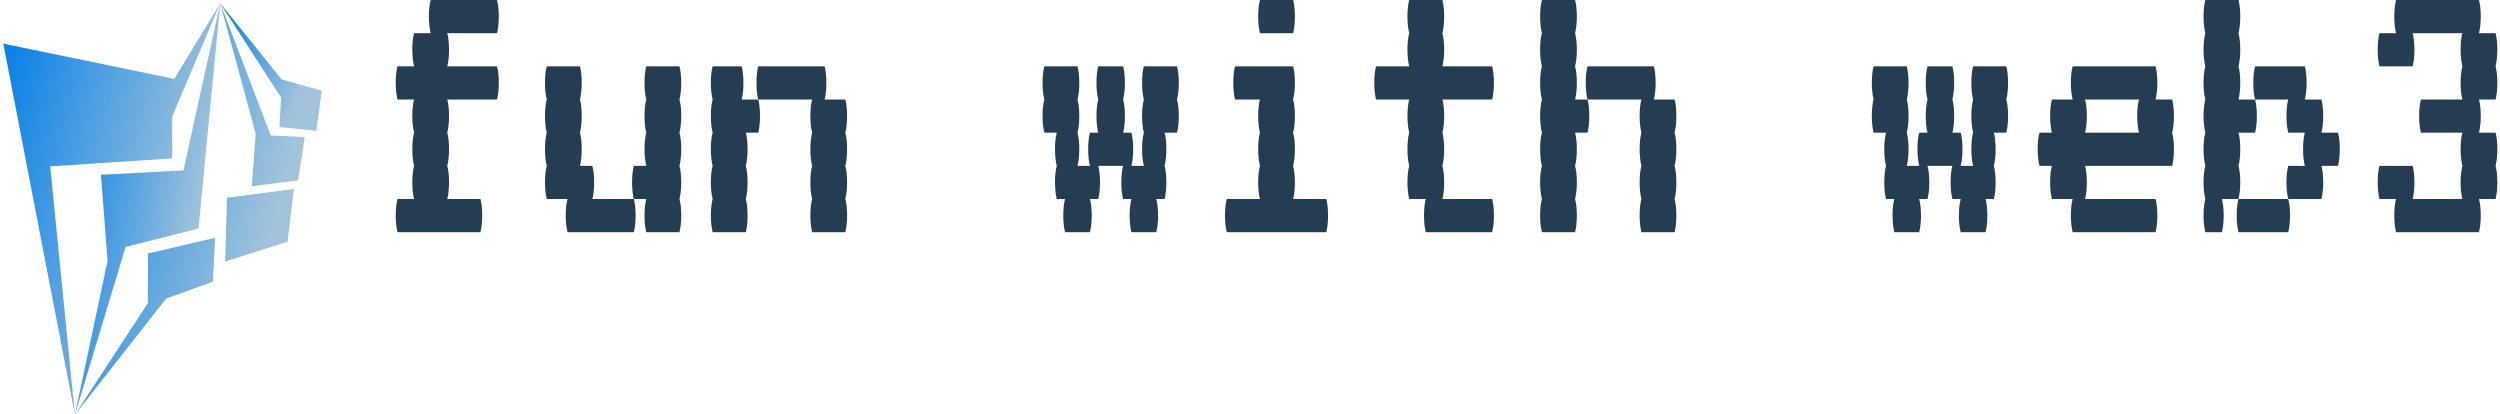 <svg data-v-423bf9ae="" xmlns="http://www.w3.org/2000/svg" viewBox="0 0 646 107" class="iconLeftSlogan"><!----><!----><!----><g data-v-423bf9ae="" id="c92eea62-de27-4a0c-a3a0-a1857b9e22ef" fill="#253D52" transform="matrix(7.653,0,0,7.653,94.144,-25.714)"><path d="M2.80 5.60L4.48 5.60L4.48 5.60Q4.54 5.82 4.54 6.16L4.54 6.16L4.54 6.16Q4.54 6.48 4.48 6.72L4.48 6.72L2.80 6.72L2.80 6.72Q2.86 6.94 2.86 7.28L2.86 7.28L2.86 7.28Q2.86 7.60 2.80 7.84L2.80 7.84L2.80 7.84Q2.86 8.06 2.86 8.40L2.86 8.40L2.86 8.40Q2.86 8.72 2.80 8.96L2.80 8.96L2.80 8.96Q2.86 9.18 2.86 9.52L2.86 9.52L2.86 9.52Q2.86 9.84 2.80 10.08L2.80 10.08L3.92 10.08L3.92 10.08Q3.98 10.30 3.98 10.64L3.98 10.64L3.98 10.64Q3.98 10.96 3.92 11.20L3.92 11.20L1.12 11.20L1.12 11.20Q1.06 10.96 1.06 10.64L1.06 10.64L1.06 10.64Q1.06 10.30 1.12 10.08L1.12 10.08L1.68 10.08L1.68 10.08Q1.62 9.84 1.62 9.52L1.62 9.52L1.62 9.52Q1.62 9.18 1.68 8.96L1.68 8.96L1.68 8.96Q1.62 8.72 1.62 8.40L1.62 8.40L1.62 8.40Q1.62 8.06 1.68 7.84L1.68 7.84L1.68 7.84Q1.62 7.60 1.62 7.28L1.62 7.28L1.62 7.28Q1.62 6.94 1.68 6.72L1.68 6.72L1.12 6.72L1.12 6.72Q1.06 6.48 1.06 6.16L1.06 6.16L1.06 6.16Q1.06 5.82 1.12 5.60L1.12 5.60L1.68 5.60L1.68 5.60Q1.62 5.36 1.62 5.04L1.62 5.04L1.62 5.04Q1.62 4.70 1.68 4.48L1.68 4.48L2.24 4.48L2.24 4.48Q2.18 4.24 2.18 3.92L2.18 3.92L2.18 3.92Q2.18 3.58 2.24 3.36L2.24 3.36L4.48 3.36L4.48 3.36Q4.54 3.58 4.54 3.92L4.54 3.92L4.54 3.92Q4.54 4.24 4.48 4.48L4.48 4.48L2.80 4.48L2.80 4.48Q2.86 4.70 2.86 5.04L2.86 5.04L2.86 5.04Q2.86 5.36 2.80 5.60L2.80 5.60ZM7.76 9.52L7.76 9.52Q7.76 9.84 7.70 10.08L7.70 10.08L9.10 10.08L9.10 10.08Q9.16 10.30 9.16 10.64L9.16 10.64L9.16 10.64Q9.16 10.96 9.10 11.20L9.10 11.20L6.86 11.20L6.86 11.20Q6.80 10.96 6.80 10.64L6.80 10.64L6.80 10.64Q6.80 10.30 6.86 10.08L6.86 10.08L6.16 10.08L6.16 10.08Q6.10 9.84 6.10 9.52L6.10 9.52L6.10 9.52Q6.10 9.18 6.16 8.96L6.16 8.96L6.16 8.96Q6.10 8.72 6.10 8.40L6.10 8.40L6.10 8.40Q6.10 8.06 6.16 7.84L6.16 7.84L6.16 7.84Q6.10 7.60 6.10 7.28L6.10 7.28L6.10 7.28Q6.10 6.94 6.16 6.72L6.16 6.72L6.16 6.72Q6.10 6.48 6.10 6.16L6.10 6.16L6.10 6.16Q6.10 5.82 6.16 5.60L6.16 5.60L7.28 5.60L7.28 5.60Q7.34 5.82 7.34 6.16L7.34 6.16L7.34 6.16Q7.34 6.48 7.28 6.72L7.28 6.72L7.28 6.72Q7.34 6.94 7.34 7.28L7.34 7.28L7.34 7.28Q7.34 7.60 7.28 7.84L7.28 7.84L7.28 7.84Q7.34 8.06 7.34 8.40L7.34 8.40L7.34 8.40Q7.34 8.72 7.28 8.96L7.28 8.96L7.70 8.96L7.70 8.96Q7.76 9.18 7.76 9.52L7.76 9.52ZM10.64 6.72L10.64 6.72Q10.70 6.94 10.70 7.28L10.70 7.28L10.70 7.28Q10.70 7.60 10.64 7.84L10.64 7.84L10.64 7.84Q10.70 8.06 10.70 8.40L10.70 8.40L10.70 8.40Q10.70 8.72 10.64 8.96L10.64 8.96L10.64 8.96Q10.70 9.18 10.70 9.52L10.70 9.52L10.70 9.52Q10.70 9.84 10.64 10.08L10.64 10.08L10.64 10.08Q10.70 10.30 10.70 10.64L10.70 10.64L10.70 10.64Q10.70 10.96 10.64 11.20L10.64 11.20L9.52 11.20L9.52 11.20Q9.46 10.96 9.46 10.64L9.46 10.64L9.46 10.64Q9.46 10.30 9.52 10.08L9.52 10.08L9.10 10.08L9.10 10.08Q9.04 9.84 9.04 9.52L9.04 9.52L9.04 9.52Q9.04 9.18 9.10 8.96L9.10 8.96L9.52 8.96L9.52 8.96Q9.46 8.72 9.46 8.40L9.46 8.40L9.46 8.40Q9.46 8.06 9.52 7.84L9.52 7.84L9.52 7.84Q9.46 7.60 9.46 7.28L9.46 7.28L9.46 7.28Q9.46 6.94 9.52 6.72L9.52 6.72L9.52 6.72Q9.46 6.48 9.46 6.16L9.46 6.16L9.46 6.16Q9.46 5.82 9.52 5.60L9.52 5.60L10.64 5.60L10.64 5.60Q10.70 5.82 10.70 6.16L10.70 6.16L10.70 6.16Q10.70 6.48 10.64 6.72L10.64 6.72ZM12.80 6.16L12.80 6.16Q12.80 6.48 12.74 6.72L12.74 6.72L13.30 6.72L13.30 6.72Q13.36 6.94 13.36 7.28L13.36 7.28L13.36 7.28Q13.36 7.60 13.30 7.84L13.30 7.84L12.88 7.84L12.88 7.84Q12.94 8.06 12.94 8.40L12.94 8.40L12.94 8.40Q12.94 8.72 12.88 8.96L12.88 8.96L12.88 8.96Q12.94 9.18 12.94 9.52L12.94 9.52L12.94 9.52Q12.94 9.84 12.88 10.08L12.88 10.08L12.88 10.08Q12.94 10.30 12.94 10.64L12.94 10.64L12.94 10.64Q12.94 10.96 12.88 11.20L12.88 11.20L11.76 11.20L11.76 11.20Q11.70 10.96 11.70 10.64L11.70 10.64L11.70 10.64Q11.70 10.30 11.76 10.08L11.76 10.08L11.76 10.08Q11.70 9.84 11.70 9.52L11.70 9.52L11.70 9.52Q11.70 9.18 11.76 8.96L11.76 8.96L11.76 8.96Q11.70 8.72 11.70 8.40L11.70 8.40L11.70 8.40Q11.70 8.06 11.76 7.84L11.76 7.84L11.76 7.84Q11.70 7.60 11.70 7.28L11.70 7.28L11.70 7.28Q11.70 6.94 11.76 6.72L11.76 6.72L11.76 6.72Q11.70 6.48 11.70 6.16L11.70 6.16L11.70 6.16Q11.70 5.82 11.76 5.60L11.76 5.60L12.74 5.60L12.74 5.60Q12.80 5.82 12.80 6.16L12.80 6.16ZM16.24 7.84L16.24 7.84Q16.30 8.06 16.30 8.40L16.30 8.40L16.30 8.40Q16.30 8.72 16.24 8.96L16.24 8.96L16.24 8.96Q16.30 9.18 16.30 9.52L16.30 9.52L16.30 9.52Q16.30 9.84 16.24 10.08L16.24 10.08L16.24 10.08Q16.30 10.30 16.30 10.64L16.30 10.64L16.30 10.64Q16.30 10.96 16.24 11.20L16.24 11.20L15.12 11.20L15.12 11.20Q15.06 10.96 15.06 10.64L15.06 10.64L15.06 10.64Q15.06 10.30 15.12 10.08L15.12 10.08L15.12 10.08Q15.06 9.84 15.06 9.52L15.06 9.52L15.06 9.52Q15.06 9.18 15.12 8.96L15.12 8.96L15.12 8.96Q15.06 8.72 15.06 8.40L15.06 8.40L15.06 8.40Q15.06 8.06 15.12 7.84L15.12 7.84L15.12 7.84Q15.06 7.60 15.06 7.28L15.06 7.28L15.06 7.28Q15.06 6.94 15.12 6.72L15.12 6.72L13.30 6.72L13.30 6.72Q13.24 6.48 13.24 6.16L13.24 6.16L13.24 6.16Q13.24 5.82 13.30 5.60L13.30 5.60L15.54 5.60L15.54 5.60Q15.60 5.82 15.60 6.16L15.60 6.16L15.60 6.16Q15.60 6.48 15.54 6.72L15.54 6.72L16.24 6.72L16.24 6.72Q16.30 6.94 16.30 7.28L16.30 7.28L16.30 7.28Q16.30 7.60 16.24 7.84L16.24 7.84ZM27.50 6.16L27.50 6.16Q27.50 6.48 27.44 6.72L27.44 6.72L27.44 6.72Q27.50 6.94 27.50 7.28L27.50 7.28L27.50 7.28Q27.50 7.60 27.44 7.84L27.44 7.84L27.02 7.84L27.02 7.84Q27.08 8.06 27.08 8.40L27.08 8.40L27.08 8.40Q27.08 8.72 27.02 8.96L27.02 8.96L27.02 8.96Q27.08 9.18 27.08 9.52L27.08 9.52L27.08 9.52Q27.08 9.84 27.02 10.08L27.02 10.08L26.74 10.08L26.74 10.08Q26.80 10.30 26.80 10.64L26.80 10.64L26.80 10.64Q26.80 10.96 26.74 11.20L26.74 11.20L25.90 11.20L25.90 11.20Q25.84 10.96 25.84 10.64L25.84 10.64L25.84 10.64Q25.84 10.30 25.90 10.08L25.90 10.08L25.62 10.08L25.62 10.08Q25.56 9.84 25.56 9.52L25.56 9.52L25.56 9.52Q25.56 9.18 25.62 8.96L25.62 8.96L24.78 8.96L24.78 8.96Q24.84 9.18 24.84 9.52L24.84 9.52L24.84 9.52Q24.84 9.84 24.78 10.08L24.78 10.08L24.50 10.08L24.50 10.08Q24.56 10.30 24.56 10.64L24.56 10.64L24.56 10.64Q24.56 10.96 24.50 11.20L24.50 11.20L23.66 11.20L23.66 11.20Q23.60 10.96 23.60 10.64L23.60 10.64L23.60 10.64Q23.60 10.30 23.66 10.08L23.66 10.08L23.38 10.08L23.38 10.08Q23.32 9.84 23.32 9.52L23.32 9.52L23.32 9.52Q23.32 9.18 23.38 8.96L23.38 8.96L23.38 8.96Q23.32 8.72 23.32 8.40L23.32 8.40L23.32 8.40Q23.32 8.06 23.38 7.84L23.38 7.84L22.96 7.84L22.96 7.84Q22.90 7.60 22.90 7.28L22.90 7.28L22.90 7.28Q22.90 6.94 22.96 6.72L22.96 6.72L22.96 6.72Q22.90 6.48 22.90 6.16L22.90 6.16L22.90 6.16Q22.90 5.82 22.96 5.60L22.96 5.60L24.08 5.60L24.08 5.60Q24.14 5.82 24.14 6.16L24.14 6.16L24.14 6.16Q24.14 6.48 24.08 6.72L24.08 6.72L24.08 6.72Q24.14 6.94 24.14 7.28L24.14 7.28L24.14 7.28Q24.14 7.60 24.08 7.84L24.08 7.84L24.08 7.84Q24.14 8.06 24.14 8.40L24.14 8.40L24.14 8.40Q24.14 8.72 24.08 8.96L24.08 8.96L24.50 8.96L24.50 8.96Q24.44 8.72 24.44 8.40L24.44 8.40L24.44 8.40Q24.44 8.06 24.50 7.84L24.50 7.84L24.78 7.84L24.78 7.84Q24.72 7.60 24.72 7.28L24.72 7.28L24.72 7.28Q24.72 6.94 24.78 6.72L24.78 6.72L24.78 6.72Q24.72 6.48 24.72 6.16L24.72 6.16L24.72 6.16Q24.72 5.82 24.78 5.60L24.78 5.60L25.62 5.60L25.62 5.60Q25.68 5.82 25.68 6.16L25.68 6.16L25.68 6.16Q25.68 6.48 25.62 6.72L25.62 6.72L25.62 6.72Q25.68 6.94 25.68 7.28L25.68 7.28L25.68 7.28Q25.68 7.60 25.62 7.84L25.62 7.84L25.90 7.84L25.90 7.84Q25.96 8.06 25.96 8.40L25.96 8.40L25.96 8.40Q25.96 8.72 25.90 8.96L25.90 8.96L26.32 8.96L26.32 8.96Q26.26 8.72 26.26 8.40L26.26 8.40L26.26 8.40Q26.26 8.06 26.32 7.84L26.32 7.84L26.32 7.84Q26.26 7.60 26.26 7.28L26.26 7.28L26.26 7.28Q26.26 6.94 26.32 6.72L26.32 6.72L26.32 6.72Q26.26 6.48 26.26 6.16L26.26 6.16L26.26 6.16Q26.26 5.82 26.32 5.60L26.32 5.60L27.44 5.60L27.44 5.60Q27.50 5.82 27.50 6.16L27.50 6.16ZM31.36 4.48L30.24 4.48L30.24 4.48Q30.18 4.24 30.18 3.92L30.18 3.92L30.18 3.92Q30.18 3.58 30.24 3.36L30.24 3.36L31.36 3.36L31.36 3.36Q31.42 3.58 31.42 3.92L31.42 3.92L31.42 3.92Q31.42 4.24 31.36 4.48L31.36 4.48ZM32.48 10.08L32.48 10.08Q32.54 10.30 32.54 10.64L32.54 10.64L32.54 10.64Q32.54 10.96 32.48 11.20L32.48 11.20L29.12 11.20L29.12 11.20Q29.06 10.96 29.06 10.64L29.06 10.64L29.06 10.64Q29.06 10.30 29.12 10.08L29.12 10.08L30.24 10.08L30.24 10.08Q30.18 9.84 30.18 9.52L30.18 9.52L30.18 9.52Q30.18 9.18 30.24 8.96L30.24 8.96L30.24 8.96Q30.18 8.72 30.18 8.40L30.18 8.40L30.18 8.40Q30.18 8.06 30.24 7.84L30.24 7.84L30.24 7.84Q30.18 7.60 30.18 7.28L30.18 7.28L30.18 7.28Q30.18 6.94 30.24 6.72L30.24 6.72L29.40 6.72L29.40 6.72Q29.34 6.48 29.34 6.16L29.34 6.16L29.34 6.16Q29.34 5.82 29.40 5.60L29.40 5.60L31.36 5.60L31.36 5.60Q31.42 5.82 31.42 6.16L31.42 6.16L31.42 6.16Q31.42 6.48 31.36 6.72L31.36 6.72L31.36 6.72Q31.42 6.94 31.42 7.28L31.42 7.28L31.42 7.28Q31.42 7.60 31.36 7.84L31.36 7.84L31.36 7.84Q31.42 8.06 31.42 8.40L31.42 8.40L31.42 8.40Q31.42 8.72 31.36 8.96L31.36 8.96L31.36 8.96Q31.42 9.18 31.42 9.52L31.42 9.52L31.42 9.52Q31.42 9.84 31.36 10.08L31.36 10.08L32.48 10.08ZM36.40 10.08L38.08 10.08L38.08 10.08Q38.14 10.30 38.14 10.64L38.14 10.64L38.14 10.64Q38.14 10.96 38.08 11.20L38.08 11.20L35.84 11.20L35.84 11.20Q35.78 10.96 35.78 10.64L35.78 10.64L35.78 10.64Q35.78 10.30 35.84 10.08L35.84 10.08L35.28 10.08L35.28 10.08Q35.22 9.84 35.22 9.52L35.22 9.52L35.22 9.52Q35.22 9.18 35.28 8.96L35.28 8.96L35.28 8.96Q35.22 8.72 35.22 8.40L35.22 8.40L35.22 8.40Q35.22 8.06 35.28 7.84L35.28 7.84L35.28 7.84Q35.22 7.60 35.22 7.28L35.22 7.28L35.22 7.28Q35.22 6.94 35.28 6.72L35.28 6.72L34.16 6.72L34.16 6.72Q34.10 6.48 34.10 6.16L34.10 6.16L34.10 6.16Q34.10 5.82 34.16 5.60L34.16 5.60L35.28 5.60L35.28 5.60Q35.22 5.36 35.22 5.04L35.22 5.04L35.22 5.04Q35.22 4.70 35.28 4.48L35.28 4.48L35.28 4.48Q35.22 4.24 35.22 3.92L35.22 3.92L35.22 3.92Q35.22 3.58 35.28 3.36L35.28 3.36L36.40 3.36L36.40 3.36Q36.46 3.58 36.46 3.92L36.46 3.92L36.46 3.92Q36.46 4.24 36.40 4.48L36.40 4.48L36.40 4.48Q36.46 4.70 36.46 5.04L36.46 5.04L36.46 5.04Q36.46 5.36 36.40 5.60L36.40 5.60L38.08 5.60L38.08 5.60Q38.14 5.82 38.14 6.16L38.14 6.16L38.14 6.16Q38.14 6.48 38.08 6.72L38.08 6.72L36.40 6.72L36.40 6.72Q36.46 6.94 36.46 7.28L36.46 7.28L36.46 7.28Q36.46 7.60 36.40 7.84L36.40 7.84L36.40 7.84Q36.46 8.06 36.46 8.40L36.46 8.40L36.46 8.40Q36.46 8.72 36.40 8.96L36.40 8.96L36.40 8.96Q36.46 9.18 36.46 9.52L36.46 9.52L36.46 9.52Q36.46 9.84 36.40 10.08L36.40 10.08ZM40.94 6.16L40.94 6.16Q40.94 6.48 40.88 6.72L40.88 6.72L41.30 6.72L41.30 6.72Q41.36 6.94 41.36 7.28L41.36 7.28L41.36 7.28Q41.36 7.60 41.30 7.84L41.30 7.84L40.88 7.84L40.88 7.84Q40.94 8.06 40.94 8.40L40.94 8.40L40.94 8.40Q40.94 8.72 40.88 8.96L40.88 8.96L40.88 8.96Q40.94 9.18 40.94 9.52L40.94 9.52L40.94 9.52Q40.94 9.84 40.88 10.08L40.88 10.08L40.88 10.08Q40.94 10.30 40.94 10.64L40.94 10.64L40.94 10.64Q40.94 10.96 40.88 11.20L40.88 11.20L39.76 11.20L39.76 11.20Q39.70 10.96 39.70 10.64L39.70 10.64L39.70 10.64Q39.70 10.30 39.76 10.08L39.76 10.08L39.76 10.08Q39.70 9.84 39.70 9.52L39.70 9.52L39.70 9.52Q39.70 9.18 39.76 8.96L39.76 8.96L39.76 8.96Q39.70 8.72 39.70 8.40L39.70 8.40L39.70 8.40Q39.70 8.06 39.76 7.84L39.76 7.84L39.76 7.84Q39.70 7.60 39.70 7.28L39.70 7.28L39.70 7.28Q39.70 6.94 39.76 6.72L39.76 6.72L39.76 6.72Q39.70 6.48 39.70 6.16L39.70 6.16L39.70 6.16Q39.70 5.82 39.76 5.60L39.76 5.60L39.76 5.60Q39.70 5.36 39.70 5.04L39.70 5.04L39.70 5.04Q39.70 4.70 39.76 4.48L39.76 4.48L39.76 4.48Q39.70 4.24 39.70 3.92L39.70 3.92L39.70 3.92Q39.70 3.58 39.76 3.36L39.76 3.36L40.88 3.36L40.88 3.36Q40.94 3.58 40.94 3.92L40.94 3.92L40.94 3.92Q40.94 4.24 40.88 4.48L40.88 4.48L40.88 4.48Q40.94 4.70 40.94 5.04L40.94 5.04L40.94 5.04Q40.94 5.36 40.88 5.60L40.88 5.60L40.88 5.60Q40.94 5.82 40.94 6.16L40.94 6.16ZM44.24 7.84L44.24 7.84Q44.30 8.06 44.30 8.40L44.30 8.40L44.30 8.40Q44.30 8.72 44.24 8.96L44.24 8.96L44.24 8.96Q44.30 9.18 44.30 9.52L44.30 9.52L44.30 9.52Q44.30 9.84 44.24 10.08L44.24 10.08L44.24 10.08Q44.30 10.30 44.30 10.64L44.30 10.64L44.30 10.64Q44.30 10.96 44.24 11.20L44.24 11.20L43.12 11.20L43.12 11.20Q43.06 10.96 43.06 10.64L43.06 10.64L43.06 10.64Q43.06 10.30 43.12 10.08L43.12 10.08L43.12 10.08Q43.06 9.84 43.06 9.52L43.06 9.52L43.06 9.52Q43.06 9.18 43.12 8.96L43.12 8.96L43.12 8.96Q43.06 8.72 43.06 8.40L43.06 8.40L43.06 8.40Q43.06 8.06 43.12 7.84L43.12 7.84L43.12 7.84Q43.06 7.60 43.06 7.28L43.06 7.28L43.06 7.28Q43.06 6.94 43.12 6.72L43.12 6.72L41.30 6.72L41.30 6.72Q41.24 6.48 41.24 6.16L41.24 6.16L41.24 6.16Q41.24 5.82 41.30 5.60L41.30 5.60L43.54 5.60L43.54 5.60Q43.60 5.82 43.60 6.16L43.60 6.16L43.60 6.16Q43.60 6.48 43.54 6.72L43.54 6.72L44.24 6.72L44.24 6.72Q44.30 6.94 44.30 7.28L44.30 7.28L44.30 7.28Q44.30 7.60 44.24 7.84L44.24 7.84ZM55.50 6.16L55.50 6.16Q55.50 6.48 55.44 6.72L55.44 6.72L55.44 6.72Q55.50 6.94 55.50 7.28L55.50 7.28L55.50 7.28Q55.50 7.60 55.44 7.84L55.44 7.84L55.02 7.84L55.02 7.84Q55.08 8.06 55.08 8.40L55.08 8.40L55.08 8.40Q55.08 8.72 55.02 8.96L55.02 8.96L55.02 8.96Q55.08 9.18 55.08 9.52L55.08 9.52L55.08 9.52Q55.08 9.84 55.02 10.08L55.02 10.08L54.74 10.08L54.74 10.08Q54.80 10.30 54.80 10.64L54.80 10.64L54.80 10.64Q54.80 10.96 54.74 11.20L54.74 11.20L53.90 11.20L53.90 11.20Q53.84 10.96 53.84 10.64L53.84 10.64L53.84 10.64Q53.84 10.30 53.90 10.08L53.90 10.08L53.62 10.08L53.62 10.08Q53.56 9.84 53.56 9.52L53.56 9.52L53.56 9.52Q53.56 9.18 53.62 8.96L53.62 8.96L52.78 8.96L52.78 8.96Q52.84 9.18 52.84 9.52L52.84 9.52L52.84 9.52Q52.84 9.84 52.78 10.08L52.78 10.08L52.50 10.08L52.50 10.08Q52.56 10.30 52.56 10.64L52.56 10.64L52.56 10.64Q52.56 10.96 52.50 11.20L52.50 11.20L51.66 11.20L51.66 11.20Q51.60 10.96 51.60 10.64L51.60 10.64L51.60 10.64Q51.60 10.30 51.66 10.08L51.66 10.08L51.38 10.08L51.38 10.08Q51.32 9.84 51.32 9.52L51.32 9.52L51.32 9.52Q51.32 9.18 51.38 8.96L51.38 8.96L51.38 8.96Q51.32 8.72 51.32 8.40L51.32 8.40L51.32 8.40Q51.32 8.06 51.38 7.84L51.38 7.84L50.96 7.84L50.96 7.84Q50.90 7.60 50.90 7.28L50.90 7.28L50.90 7.28Q50.90 6.94 50.96 6.72L50.96 6.72L50.96 6.72Q50.90 6.48 50.90 6.16L50.90 6.16L50.90 6.16Q50.90 5.82 50.96 5.60L50.96 5.60L52.08 5.60L52.08 5.60Q52.14 5.82 52.14 6.16L52.14 6.16L52.14 6.16Q52.14 6.48 52.08 6.72L52.08 6.72L52.08 6.72Q52.14 6.94 52.14 7.28L52.14 7.28L52.14 7.28Q52.14 7.60 52.08 7.84L52.08 7.84L52.08 7.84Q52.14 8.06 52.14 8.40L52.14 8.40L52.14 8.40Q52.14 8.72 52.08 8.96L52.08 8.96L52.50 8.96L52.50 8.96Q52.44 8.72 52.44 8.40L52.44 8.40L52.44 8.40Q52.44 8.06 52.50 7.84L52.50 7.84L52.78 7.84L52.78 7.84Q52.72 7.60 52.72 7.28L52.72 7.28L52.72 7.28Q52.72 6.94 52.78 6.72L52.78 6.72L52.78 6.72Q52.72 6.48 52.72 6.16L52.72 6.16L52.72 6.16Q52.72 5.82 52.78 5.60L52.78 5.60L53.62 5.60L53.62 5.60Q53.68 5.82 53.68 6.16L53.68 6.16L53.68 6.16Q53.68 6.48 53.62 6.72L53.62 6.72L53.62 6.72Q53.68 6.94 53.68 7.28L53.68 7.28L53.68 7.28Q53.68 7.60 53.62 7.84L53.62 7.84L53.90 7.84L53.90 7.84Q53.96 8.06 53.96 8.40L53.96 8.40L53.96 8.40Q53.96 8.72 53.90 8.96L53.90 8.96L54.32 8.96L54.32 8.96Q54.26 8.72 54.26 8.40L54.26 8.40L54.26 8.40Q54.26 8.06 54.32 7.84L54.32 7.84L54.32 7.84Q54.26 7.60 54.26 7.28L54.26 7.28L54.26 7.28Q54.26 6.94 54.32 6.72L54.32 6.72L54.32 6.72Q54.26 6.48 54.26 6.16L54.26 6.16L54.26 6.16Q54.26 5.82 54.32 5.60L54.32 5.60L55.44 5.60L55.44 5.60Q55.50 5.82 55.50 6.16L55.50 6.16ZM61.10 7.28L61.10 7.28Q61.10 7.60 61.04 7.84L61.04 7.84L61.04 7.84Q61.10 8.06 61.10 8.40L61.10 8.40L61.10 8.40Q61.10 8.72 61.04 8.96L61.04 8.96L58.10 8.96L58.10 8.96Q58.16 9.18 58.16 9.52L58.16 9.52L58.16 9.52Q58.16 9.84 58.10 10.08L58.10 10.08L60.48 10.08L60.48 10.08Q60.54 10.30 60.54 10.64L60.54 10.64L60.54 10.64Q60.54 10.96 60.48 11.20L60.48 11.20L57.68 11.20L57.68 11.20Q57.62 10.96 57.62 10.64L57.62 10.64L57.62 10.64Q57.62 10.30 57.68 10.08L57.68 10.08L56.98 10.08L56.98 10.08Q56.92 9.84 56.92 9.52L56.92 9.52L56.92 9.52Q56.92 9.18 56.98 8.96L56.98 8.96L56.56 8.96L56.56 8.96Q56.50 8.72 56.50 8.40L56.50 8.40L56.50 8.40Q56.50 8.06 56.56 7.84L56.56 7.84L56.98 7.84L56.98 7.84Q56.92 7.60 56.92 7.28L56.92 7.28L56.92 7.28Q56.92 6.94 56.98 6.72L56.98 6.72L57.68 6.72L57.68 6.72Q57.62 6.48 57.62 6.16L57.62 6.16L57.62 6.16Q57.62 5.82 57.68 5.60L57.68 5.60L60.48 5.60L60.48 5.60Q60.54 5.82 60.54 6.16L60.54 6.16L60.54 6.16Q60.54 6.48 60.48 6.72L60.48 6.72L61.04 6.72L61.04 6.72Q61.10 6.94 61.10 7.28L61.10 7.28ZM59.92 7.84L59.92 7.84Q59.86 7.60 59.86 7.28L59.86 7.28L59.86 7.28Q59.86 6.94 59.92 6.72L59.92 6.72L58.10 6.72L58.10 6.72Q58.16 6.94 58.16 7.28L58.16 7.28L58.16 7.28Q58.16 7.60 58.10 7.84L58.10 7.84L59.92 7.84ZM63.28 8.96L63.28 8.96Q63.34 9.18 63.34 9.52L63.34 9.52L63.34 9.52Q63.34 9.84 63.28 10.08L63.28 10.08L62.72 10.08L62.72 10.08Q62.78 10.30 62.78 10.64L62.78 10.64L62.78 10.64Q62.78 10.96 62.72 11.20L62.72 11.20L62.16 11.20L62.16 11.20Q62.10 10.96 62.10 10.64L62.10 10.64L62.10 10.64Q62.10 10.30 62.16 10.08L62.16 10.08L62.16 10.08Q62.10 9.84 62.10 9.52L62.10 9.52L62.10 9.52Q62.10 9.18 62.16 8.96L62.16 8.96L62.16 8.96Q62.10 8.72 62.10 8.40L62.10 8.40L62.10 8.40Q62.10 8.06 62.16 7.84L62.16 7.84L62.16 7.84Q62.10 7.60 62.10 7.28L62.10 7.28L62.10 7.28Q62.10 6.94 62.16 6.72L62.16 6.72L62.16 6.72Q62.10 6.48 62.10 6.16L62.10 6.16L62.10 6.16Q62.10 5.82 62.16 5.60L62.16 5.60L62.16 5.60Q62.10 5.36 62.10 5.04L62.10 5.04L62.10 5.04Q62.10 4.70 62.16 4.48L62.16 4.48L62.16 4.48Q62.10 4.24 62.10 3.92L62.10 3.92L62.10 3.92Q62.10 3.58 62.16 3.36L62.16 3.36L63.28 3.36L63.28 3.36Q63.34 3.58 63.34 3.92L63.34 3.92L63.34 3.92Q63.34 4.24 63.28 4.48L63.28 4.48L63.28 4.48Q63.34 4.70 63.34 5.04L63.34 5.04L63.34 5.04Q63.34 5.36 63.28 5.60L63.28 5.60L63.28 5.60Q63.34 5.82 63.34 6.16L63.34 6.16L63.34 6.16Q63.34 6.48 63.28 6.72L63.28 6.72L63.84 6.72L63.84 6.72Q63.90 6.94 63.90 7.28L63.90 7.28L63.90 7.28Q63.90 7.60 63.84 7.84L63.84 7.84L63.28 7.84L63.28 7.84Q63.34 8.06 63.34 8.40L63.34 8.40L63.34 8.40Q63.34 8.72 63.28 8.96L63.28 8.96ZM66.70 8.40L66.70 8.40Q66.70 8.72 66.64 8.96L66.64 8.96L66.08 8.96L66.08 8.96Q66.14 9.18 66.14 9.52L66.14 9.52L66.14 9.52Q66.14 9.84 66.08 10.08L66.08 10.08L64.96 10.08L64.96 10.08Q64.90 9.84 64.90 9.52L64.90 9.52L64.90 9.52Q64.90 9.18 64.96 8.96L64.96 8.96L65.52 8.96L65.52 8.96Q65.46 8.72 65.46 8.40L65.46 8.40L65.46 8.40Q65.46 8.06 65.52 7.84L65.52 7.84L64.96 7.84L64.96 7.84Q64.90 7.60 64.90 7.28L64.90 7.28L64.90 7.28Q64.90 6.94 64.96 6.72L64.96 6.72L63.84 6.72L63.84 6.72Q63.78 6.48 63.78 6.16L63.78 6.16L63.78 6.16Q63.78 5.82 63.84 5.60L63.84 5.60L65.52 5.60L65.52 5.60Q65.58 5.82 65.58 6.16L65.58 6.16L65.58 6.16Q65.58 6.48 65.52 6.72L65.52 6.72L66.08 6.72L66.08 6.72Q66.14 6.94 66.14 7.28L66.14 7.28L66.14 7.28Q66.14 7.60 66.08 7.84L66.08 7.84L66.64 7.84L66.64 7.84Q66.70 8.06 66.70 8.40L66.70 8.40ZM63.22 10.64L63.22 10.64Q63.22 10.30 63.28 10.08L63.28 10.08L64.96 10.08L64.96 10.08Q65.02 10.30 65.02 10.64L65.02 10.64L65.02 10.64Q65.02 10.96 64.96 11.20L64.96 11.20L63.28 11.20L63.28 11.20Q63.22 10.96 63.22 10.64L63.22 10.64ZM72.02 6.16L72.02 6.16Q72.02 6.48 71.96 6.72L71.96 6.72L71.40 6.72L71.40 6.72Q71.46 6.94 71.46 7.28L71.46 7.28L71.46 7.28Q71.46 7.60 71.40 7.84L71.40 7.84L71.96 7.84L71.96 7.84Q72.02 8.06 72.02 8.40L72.02 8.40L72.02 8.40Q72.02 8.72 71.96 8.96L71.96 8.96L71.96 8.96Q72.02 9.18 72.02 9.52L72.02 9.52L72.02 9.52Q72.02 9.84 71.96 10.08L71.96 10.08L71.40 10.08L71.40 10.08Q71.46 10.30 71.46 10.64L71.46 10.64L71.46 10.64Q71.46 10.96 71.40 11.20L71.40 11.20L68.60 11.20L68.60 11.20Q68.54 10.96 68.54 10.64L68.54 10.64L68.54 10.64Q68.54 10.30 68.60 10.08L68.60 10.08L68.04 10.08L68.04 10.08Q67.98 9.84 67.98 9.52L67.98 9.52L67.98 9.52Q67.98 9.18 68.04 8.96L68.04 8.96L69.16 8.96L69.16 8.96Q69.22 9.18 69.22 9.52L69.22 9.52L69.22 9.52Q69.22 9.84 69.16 10.08L69.16 10.08L70.84 10.08L70.84 10.08Q70.78 9.84 70.78 9.52L70.78 9.52L70.78 9.52Q70.78 9.18 70.84 8.96L70.84 8.96L70.84 8.96Q70.78 8.72 70.78 8.40L70.78 8.40L70.78 8.40Q70.78 8.06 70.84 7.84L70.84 7.84L69.44 7.84L69.44 7.84Q69.38 7.60 69.38 7.28L69.38 7.28L69.38 7.28Q69.38 6.94 69.44 6.72L69.44 6.72L70.84 6.72L70.84 6.72Q70.78 6.48 70.78 6.16L70.78 6.16L70.78 6.16Q70.78 5.82 70.84 5.60L70.84 5.60L70.84 5.60Q70.78 5.36 70.78 5.04L70.78 5.04L70.78 5.04Q70.78 4.70 70.84 4.48L70.84 4.48L69.16 4.48L69.16 4.48Q69.22 4.70 69.22 5.04L69.22 5.04L69.22 5.04Q69.22 5.36 69.16 5.60L69.16 5.60L68.04 5.60L68.04 5.60Q67.98 5.36 67.98 5.04L67.98 5.04L67.98 5.04Q67.98 4.70 68.04 4.48L68.04 4.48L68.60 4.48L68.60 4.48Q68.54 4.24 68.54 3.92L68.54 3.92L68.54 3.92Q68.54 3.58 68.60 3.36L68.60 3.36L71.40 3.36L71.40 3.36Q71.46 3.58 71.46 3.92L71.46 3.92L71.46 3.92Q71.46 4.24 71.40 4.48L71.40 4.48L71.96 4.48L71.96 4.48Q72.02 4.70 72.02 5.04L72.02 5.04L72.02 5.04Q72.02 5.36 71.96 5.60L71.96 5.60L71.96 5.60Q72.02 5.82 72.02 6.16L72.02 6.16Z"></path></g><defs data-v-423bf9ae=""><linearGradient data-v-423bf9ae="" gradientTransform="rotate(25)" id="06a72ae6-e053-47fd-a6d9-006cf0f102da" x1="0%" y1="0%" x2="100%" y2="0%"><stop data-v-423bf9ae="" offset="0%" style="stop-color: rgb(0, 125, 232); stop-opacity: 1;"></stop><stop data-v-423bf9ae="" offset="100%" style="stop-color: rgb(161, 195, 219); stop-opacity: 1;"></stop></linearGradient></defs><g data-v-423bf9ae="" id="9ee1be9f-9541-4beb-b74b-f60dc12d043a" transform="matrix(1.087,0,0,1.087,-13.255,-0.239)" stroke="none" fill="url(#06a72ae6-e053-47fd-a6d9-006cf0f102da)"><g clip-rule="evenodd"><path d="M12.983 10.59l17.018 88.223-5.872-59.049 29.021-1.892-.054-9.883L64.549 1 53.622 18.977z"></path><path d="M59.389 54.548l5.16-53.541-8.74 39.716-19.612 1.045 1.57 20.462-7.766 36.583 12.057-39.899z"></path><path d="M62.8 67.182l.549-10.453-15.979 3.755-.032 11.797-17.337 26.532 21.68-27.616zM65.711 62.394l14.841-4.731 1.509-12.532-15.899 2.095zM72.07 44.502l10.988-1.417 1.581-10.278-8.079-.373L64.549 1l8.43 30.967z"></path><path d="M87.413 31.294l1.256-9.506-9.544-2.694L64.549 1l14.483 22.437-.422 7z"></path></g></g><!----><g data-v-423bf9ae="" id="0510b10b-c46d-4a69-a154-0221a9669fc6" fill="#253D52" transform="matrix(Infinity,0,0,Infinity,0,0)"><path d=""></path></g></svg>